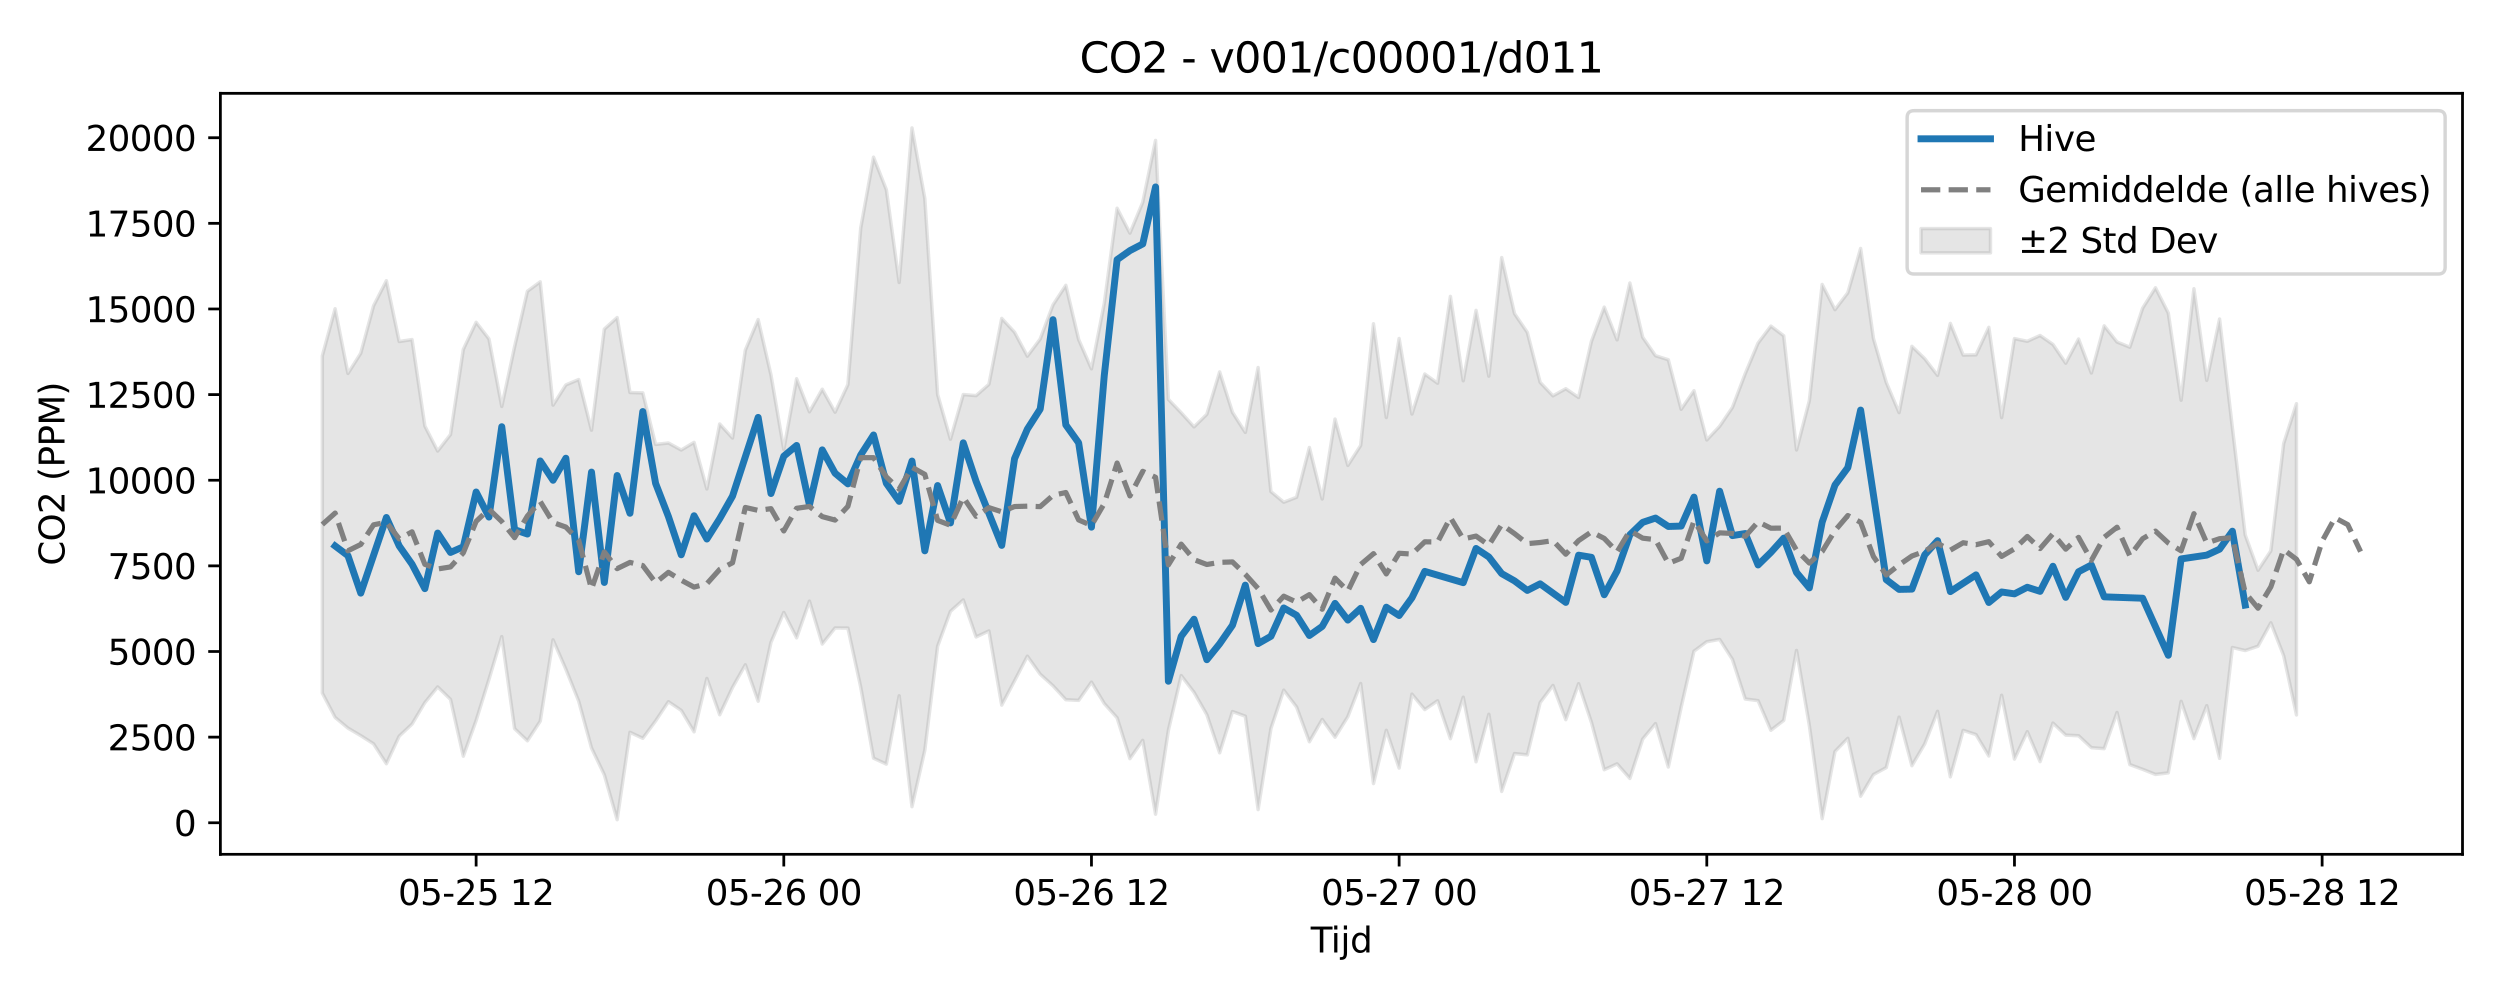<?xml version="1.0" encoding="utf-8" standalone="no"?>
<!DOCTYPE svg PUBLIC "-//W3C//DTD SVG 1.1//EN"
  "http://www.w3.org/Graphics/SVG/1.1/DTD/svg11.dtd">
<svg xmlns:xlink="http://www.w3.org/1999/xlink" width="720pt" height="288pt" viewBox="0 0 720 288" xmlns="http://www.w3.org/2000/svg" version="1.1">
 <defs>
  <style type="text/css">*{stroke-linejoin: round; stroke-linecap: butt}</style>
 </defs>
 <g id="figure_1">
  <g id="patch_1">
   <path d="M 0 288 
L 720 288 
L 720 0 
L 0 0 
z
" style="fill: #ffffff"/>
  </g>
  <g id="axes_1">
   <g id="patch_2">
    <path d="M 63.47 246.04 
L 709.2 246.04 
L 709.2 26.88 
L 63.47 26.88 
z
" style="fill: #ffffff"/>
   </g>
   <g id="FillBetweenPolyCollection_1">
    <defs>
     <path id="m3afaf59bfe" d="M 92.821 -185.479 
L 92.821 -88.411 
L 96.513 -81.383 
L 100.205 -78.308 
L 103.897 -76.134 
L 107.589 -73.774 
L 111.281 -68.051 
L 114.973 -75.991 
L 118.665 -79.459 
L 122.357 -85.636 
L 126.049 -90.169 
L 129.741 -86.59 
L 133.433 -70.209 
L 137.125 -80.503 
L 140.817 -92.334 
L 144.509 -104.668 
L 148.201 -78.169 
L 151.893 -74.65 
L 155.585 -80.3 
L 159.277 -103.726 
L 162.969 -95.259 
L 166.661 -86.086 
L 170.353 -72.586 
L 174.045 -64.861 
L 177.737 -51.922 
L 181.429 -77.099 
L 185.121 -75.369 
L 188.813 -80.362 
L 192.505 -85.912 
L 196.197 -83.409 
L 199.889 -77.233 
L 203.581 -92.607 
L 207.273 -82.143 
L 210.965 -90.005 
L 214.657 -96.538 
L 218.349 -86.05 
L 222.041 -102.989 
L 225.733 -111.616 
L 229.425 -104.304 
L 233.117 -114.879 
L 236.809 -102.519 
L 240.501 -107.147 
L 244.193 -107.103 
L 247.885 -90.116 
L 251.577 -69.644 
L 255.269 -67.937 
L 258.961 -87.611 
L 262.653 -55.672 
L 266.345 -71.935 
L 270.037 -101.881 
L 273.729 -111.933 
L 277.421 -115.22 
L 281.113 -104.557 
L 284.805 -106.288 
L 288.497 -84.926 
L 292.189 -91.91 
L 295.881 -99.021 
L 299.573 -93.837 
L 303.265 -90.491 
L 306.957 -86.479 
L 310.649 -86.29 
L 314.341 -91.539 
L 318.033 -85.381 
L 321.725 -81.266 
L 325.417 -69.502 
L 329.109 -74.78 
L 332.801 -53.511 
L 336.493 -77.658 
L 340.185 -93.443 
L 343.877 -88.607 
L 347.569 -82.178 
L 351.261 -71.191 
L 354.953 -83.08 
L 358.645 -81.737 
L 362.337 -54.832 
L 366.029 -78.198 
L 369.721 -89.237 
L 373.413 -84.38 
L 377.105 -74.37 
L 380.797 -80.794 
L 384.489 -75.671 
L 388.181 -81.599 
L 391.873 -91.154 
L 395.565 -62.337 
L 399.257 -77.671 
L 402.949 -66.802 
L 406.641 -88.087 
L 410.333 -83.638 
L 414.025 -86.172 
L 417.717 -75.256 
L 421.409 -87.206 
L 425.101 -68.607 
L 428.793 -82.286 
L 432.485 -60.064 
L 436.177 -70.975 
L 439.869 -70.595 
L 443.561 -85.647 
L 447.253 -90.593 
L 450.945 -80.731 
L 454.637 -91.096 
L 458.329 -79.972 
L 462.021 -66.32 
L 465.713 -68.007 
L 469.405 -63.81 
L 473.097 -75.148 
L 476.789 -79.601 
L 480.481 -67.099 
L 484.173 -84.316 
L 487.865 -100.457 
L 491.557 -103.187 
L 495.249 -103.852 
L 498.941 -98.076 
L 502.633 -86.692 
L 506.325 -86.215 
L 510.017 -77.673 
L 513.709 -80.521 
L 517.401 -100.662 
L 521.093 -79.06 
L 524.785 -52.235 
L 528.477 -71.568 
L 532.169 -75.358 
L 535.861 -58.694 
L 539.553 -64.917 
L 543.245 -66.93 
L 546.937 -81.452 
L 550.629 -67.478 
L 554.321 -73.752 
L 558.013 -83.138 
L 561.705 -64.262 
L 565.397 -77.645 
L 569.089 -76.445 
L 572.781 -70.272 
L 576.473 -87.766 
L 580.165 -69.384 
L 583.857 -77.28 
L 587.549 -68.649 
L 591.241 -79.752 
L 594.933 -76.281 
L 598.625 -76.105 
L 602.317 -72.668 
L 606.009 -72.386 
L 609.701 -82.81 
L 613.393 -67.791 
L 617.085 -66.433 
L 620.777 -64.959 
L 624.469 -65.415 
L 628.161 -86.014 
L 631.853 -75.267 
L 635.545 -84.765 
L 639.237 -69.589 
L 642.929 -101.52 
L 646.621 -100.641 
L 650.313 -101.895 
L 654.005 -108.63 
L 657.697 -99.171 
L 661.389 -82.103 
L 661.389 -171.741 
L 661.389 -171.741 
L 657.697 -160.256 
L 654.005 -129.361 
L 650.313 -123.779 
L 646.621 -133.942 
L 642.929 -164.798 
L 639.237 -196.124 
L 635.545 -178.457 
L 631.853 -204.85 
L 628.161 -172.728 
L 624.469 -197.83 
L 620.777 -205.124 
L 617.085 -199.265 
L 613.393 -188.008 
L 609.701 -189.507 
L 606.009 -194.159 
L 602.317 -180.571 
L 598.625 -190.367 
L 594.933 -183.405 
L 591.241 -188.81 
L 587.549 -191.379 
L 583.857 -189.71 
L 580.165 -190.48 
L 576.473 -167.744 
L 572.781 -193.725 
L 569.089 -185.81 
L 565.397 -185.738 
L 561.705 -194.86 
L 558.013 -179.896 
L 554.321 -184.703 
L 550.629 -188.258 
L 546.937 -169.171 
L 543.245 -177.872 
L 539.553 -190.516 
L 535.861 -216.444 
L 532.169 -203.688 
L 528.477 -198.811 
L 524.785 -206.084 
L 521.093 -172.614 
L 517.401 -158.41 
L 513.709 -191.301 
L 510.017 -194.08 
L 506.325 -189.202 
L 502.633 -180.397 
L 498.941 -170.663 
L 495.249 -165.224 
L 491.557 -161.298 
L 487.865 -175.473 
L 484.173 -170.129 
L 480.481 -184.393 
L 476.789 -185.555 
L 473.097 -190.863 
L 469.405 -206.497 
L 465.713 -190.124 
L 462.021 -199.547 
L 458.329 -189.683 
L 454.637 -173.523 
L 450.945 -176.043 
L 447.253 -174.006 
L 443.561 -177.885 
L 439.869 -192.266 
L 436.177 -197.677 
L 432.485 -213.821 
L 428.793 -179.66 
L 425.101 -198.612 
L 421.409 -178.333 
L 417.717 -202.637 
L 414.025 -177.631 
L 410.333 -180.282 
L 406.641 -168.761 
L 402.949 -190.515 
L 399.257 -167.745 
L 395.565 -194.757 
L 391.873 -159.707 
L 388.181 -153.961 
L 384.489 -167.312 
L 380.797 -144.293 
L 377.105 -159.122 
L 373.413 -144.785 
L 369.721 -143.363 
L 366.029 -146.423 
L 362.337 -182.154 
L 358.645 -163.462 
L 354.953 -169.251 
L 351.261 -180.89 
L 347.569 -168.673 
L 343.877 -165.054 
L 340.185 -169.13 
L 336.493 -172.977 
L 332.801 -247.566 
L 329.109 -229.729 
L 325.417 -220.857 
L 321.725 -228.027 
L 318.033 -200.628 
L 314.341 -181.774 
L 310.649 -190.231 
L 306.957 -205.832 
L 303.265 -200.197 
L 299.573 -190.349 
L 295.881 -185.421 
L 292.189 -192.324 
L 288.497 -196.3 
L 284.805 -177.308 
L 281.113 -174.062 
L 277.421 -174.373 
L 273.729 -161.507 
L 270.037 -174.38 
L 266.345 -230.834 
L 262.653 -251.158 
L 258.961 -206.643 
L 255.269 -233.367 
L 251.577 -242.734 
L 247.885 -222.295 
L 244.193 -177.239 
L 240.501 -169.291 
L 236.809 -175.906 
L 233.117 -169.389 
L 229.425 -178.925 
L 225.733 -158.568 
L 222.041 -180.019 
L 218.349 -195.972 
L 214.657 -187.162 
L 210.965 -161.844 
L 207.273 -165.895 
L 203.581 -147.176 
L 199.889 -160.6 
L 196.197 -158.396 
L 192.505 -160.421 
L 188.813 -160.007 
L 185.121 -174.848 
L 181.429 -174.953 
L 177.737 -196.54 
L 174.045 -193.228 
L 170.353 -164.099 
L 166.661 -178.695 
L 162.969 -177.146 
L 159.277 -171.321 
L 155.585 -206.839 
L 151.893 -204.124 
L 148.201 -188.127 
L 144.509 -170.939 
L 140.817 -190.393 
L 137.125 -195.177 
L 133.433 -187.37 
L 129.741 -162.854 
L 126.049 -158.102 
L 122.357 -165.312 
L 118.665 -190.208 
L 114.973 -189.643 
L 111.281 -207.154 
L 107.589 -199.933 
L 103.897 -186.258 
L 100.205 -180.446 
L 96.513 -199.084 
L 92.821 -185.479 
z
" style="stroke: #808080; stroke-opacity: 0.2"/>
    </defs>
    <g clip-path="url(#ped89a40c4f)">
     <use xlink:href="#m3afaf59bfe" x="0" y="288" style="fill: #808080; fill-opacity: 0.2; stroke: #808080; stroke-opacity: 0.2"/>
    </g>
   </g>
   <g id="matplotlib.axis_1">
    <g id="xtick_1">
     <g id="line2d_1">
      <defs>
       <path id="ma3c66cf8f7" d="M 0 0 
L 0 3.5 
" style="stroke: #000000; stroke-width: 0.8"/>
      </defs>
      <g>
       <use xlink:href="#ma3c66cf8f7" x="137.125" y="246.04" style="stroke: #000000; stroke-width: 0.8"/>
      </g>
     </g>
     <g id="text_1">
      <!-- 05-25 12 -->
      <g transform="translate(114.645 260.638) scale(0.1 -0.1)">
       <defs>
        <path id="DejaVuSans-30" d="M 2034 4250 
Q 1547 4250 1301 3770 
Q 1056 3291 1056 2328 
Q 1056 1369 1301 889 
Q 1547 409 2034 409 
Q 2525 409 2770 889 
Q 3016 1369 3016 2328 
Q 3016 3291 2770 3770 
Q 2525 4250 2034 4250 
z
M 2034 4750 
Q 2819 4750 3233 4129 
Q 3647 3509 3647 2328 
Q 3647 1150 3233 529 
Q 2819 -91 2034 -91 
Q 1250 -91 836 529 
Q 422 1150 422 2328 
Q 422 3509 836 4129 
Q 1250 4750 2034 4750 
z
" transform="scale(0.016)"/>
        <path id="DejaVuSans-35" d="M 691 4666 
L 3169 4666 
L 3169 4134 
L 1269 4134 
L 1269 2991 
Q 1406 3038 1543 3061 
Q 1681 3084 1819 3084 
Q 2600 3084 3056 2656 
Q 3513 2228 3513 1497 
Q 3513 744 3044 326 
Q 2575 -91 1722 -91 
Q 1428 -91 1123 -41 
Q 819 9 494 109 
L 494 744 
Q 775 591 1075 516 
Q 1375 441 1709 441 
Q 2250 441 2565 725 
Q 2881 1009 2881 1497 
Q 2881 1984 2565 2268 
Q 2250 2553 1709 2553 
Q 1456 2553 1204 2497 
Q 953 2441 691 2322 
L 691 4666 
z
" transform="scale(0.016)"/>
        <path id="DejaVuSans-2d" d="M 313 2009 
L 1997 2009 
L 1997 1497 
L 313 1497 
L 313 2009 
z
" transform="scale(0.016)"/>
        <path id="DejaVuSans-32" d="M 1228 531 
L 3431 531 
L 3431 0 
L 469 0 
L 469 531 
Q 828 903 1448 1529 
Q 2069 2156 2228 2338 
Q 2531 2678 2651 2914 
Q 2772 3150 2772 3378 
Q 2772 3750 2511 3984 
Q 2250 4219 1831 4219 
Q 1534 4219 1204 4116 
Q 875 4013 500 3803 
L 500 4441 
Q 881 4594 1212 4672 
Q 1544 4750 1819 4750 
Q 2544 4750 2975 4387 
Q 3406 4025 3406 3419 
Q 3406 3131 3298 2873 
Q 3191 2616 2906 2266 
Q 2828 2175 2409 1742 
Q 1991 1309 1228 531 
z
" transform="scale(0.016)"/>
        <path id="DejaVuSans-20" transform="scale(0.016)"/>
        <path id="DejaVuSans-31" d="M 794 531 
L 1825 531 
L 1825 4091 
L 703 3866 
L 703 4441 
L 1819 4666 
L 2450 4666 
L 2450 531 
L 3481 531 
L 3481 0 
L 794 0 
L 794 531 
z
" transform="scale(0.016)"/>
       </defs>
       <use xlink:href="#DejaVuSans-30"/>
       <use xlink:href="#DejaVuSans-35" transform="translate(63.623 0)"/>
       <use xlink:href="#DejaVuSans-2d" transform="translate(127.246 0)"/>
       <use xlink:href="#DejaVuSans-32" transform="translate(163.33 0)"/>
       <use xlink:href="#DejaVuSans-35" transform="translate(226.953 0)"/>
       <use xlink:href="#DejaVuSans-20" transform="translate(290.576 0)"/>
       <use xlink:href="#DejaVuSans-31" transform="translate(322.363 0)"/>
       <use xlink:href="#DejaVuSans-32" transform="translate(385.986 0)"/>
      </g>
     </g>
    </g>
    <g id="xtick_2">
     <g id="line2d_2">
      <g>
       <use xlink:href="#ma3c66cf8f7" x="225.733" y="246.04" style="stroke: #000000; stroke-width: 0.8"/>
      </g>
     </g>
     <g id="text_2">
      <!-- 05-26 00 -->
      <g transform="translate(203.253 260.638) scale(0.1 -0.1)">
       <defs>
        <path id="DejaVuSans-36" d="M 2113 2584 
Q 1688 2584 1439 2293 
Q 1191 2003 1191 1497 
Q 1191 994 1439 701 
Q 1688 409 2113 409 
Q 2538 409 2786 701 
Q 3034 994 3034 1497 
Q 3034 2003 2786 2293 
Q 2538 2584 2113 2584 
z
M 3366 4563 
L 3366 3988 
Q 3128 4100 2886 4159 
Q 2644 4219 2406 4219 
Q 1781 4219 1451 3797 
Q 1122 3375 1075 2522 
Q 1259 2794 1537 2939 
Q 1816 3084 2150 3084 
Q 2853 3084 3261 2657 
Q 3669 2231 3669 1497 
Q 3669 778 3244 343 
Q 2819 -91 2113 -91 
Q 1303 -91 875 529 
Q 447 1150 447 2328 
Q 447 3434 972 4092 
Q 1497 4750 2381 4750 
Q 2619 4750 2861 4703 
Q 3103 4656 3366 4563 
z
" transform="scale(0.016)"/>
       </defs>
       <use xlink:href="#DejaVuSans-30"/>
       <use xlink:href="#DejaVuSans-35" transform="translate(63.623 0)"/>
       <use xlink:href="#DejaVuSans-2d" transform="translate(127.246 0)"/>
       <use xlink:href="#DejaVuSans-32" transform="translate(163.33 0)"/>
       <use xlink:href="#DejaVuSans-36" transform="translate(226.953 0)"/>
       <use xlink:href="#DejaVuSans-20" transform="translate(290.576 0)"/>
       <use xlink:href="#DejaVuSans-30" transform="translate(322.363 0)"/>
       <use xlink:href="#DejaVuSans-30" transform="translate(385.986 0)"/>
      </g>
     </g>
    </g>
    <g id="xtick_3">
     <g id="line2d_3">
      <g>
       <use xlink:href="#ma3c66cf8f7" x="314.341" y="246.04" style="stroke: #000000; stroke-width: 0.8"/>
      </g>
     </g>
     <g id="text_3">
      <!-- 05-26 12 -->
      <g transform="translate(291.861 260.638) scale(0.1 -0.1)">
       <use xlink:href="#DejaVuSans-30"/>
       <use xlink:href="#DejaVuSans-35" transform="translate(63.623 0)"/>
       <use xlink:href="#DejaVuSans-2d" transform="translate(127.246 0)"/>
       <use xlink:href="#DejaVuSans-32" transform="translate(163.33 0)"/>
       <use xlink:href="#DejaVuSans-36" transform="translate(226.953 0)"/>
       <use xlink:href="#DejaVuSans-20" transform="translate(290.576 0)"/>
       <use xlink:href="#DejaVuSans-31" transform="translate(322.363 0)"/>
       <use xlink:href="#DejaVuSans-32" transform="translate(385.986 0)"/>
      </g>
     </g>
    </g>
    <g id="xtick_4">
     <g id="line2d_4">
      <g>
       <use xlink:href="#ma3c66cf8f7" x="402.949" y="246.04" style="stroke: #000000; stroke-width: 0.8"/>
      </g>
     </g>
     <g id="text_4">
      <!-- 05-27 00 -->
      <g transform="translate(380.469 260.638) scale(0.1 -0.1)">
       <defs>
        <path id="DejaVuSans-37" d="M 525 4666 
L 3525 4666 
L 3525 4397 
L 1831 0 
L 1172 0 
L 2766 4134 
L 525 4134 
L 525 4666 
z
" transform="scale(0.016)"/>
       </defs>
       <use xlink:href="#DejaVuSans-30"/>
       <use xlink:href="#DejaVuSans-35" transform="translate(63.623 0)"/>
       <use xlink:href="#DejaVuSans-2d" transform="translate(127.246 0)"/>
       <use xlink:href="#DejaVuSans-32" transform="translate(163.33 0)"/>
       <use xlink:href="#DejaVuSans-37" transform="translate(226.953 0)"/>
       <use xlink:href="#DejaVuSans-20" transform="translate(290.576 0)"/>
       <use xlink:href="#DejaVuSans-30" transform="translate(322.363 0)"/>
       <use xlink:href="#DejaVuSans-30" transform="translate(385.986 0)"/>
      </g>
     </g>
    </g>
    <g id="xtick_5">
     <g id="line2d_5">
      <g>
       <use xlink:href="#ma3c66cf8f7" x="491.557" y="246.04" style="stroke: #000000; stroke-width: 0.8"/>
      </g>
     </g>
     <g id="text_5">
      <!-- 05-27 12 -->
      <g transform="translate(469.076 260.638) scale(0.1 -0.1)">
       <use xlink:href="#DejaVuSans-30"/>
       <use xlink:href="#DejaVuSans-35" transform="translate(63.623 0)"/>
       <use xlink:href="#DejaVuSans-2d" transform="translate(127.246 0)"/>
       <use xlink:href="#DejaVuSans-32" transform="translate(163.33 0)"/>
       <use xlink:href="#DejaVuSans-37" transform="translate(226.953 0)"/>
       <use xlink:href="#DejaVuSans-20" transform="translate(290.576 0)"/>
       <use xlink:href="#DejaVuSans-31" transform="translate(322.363 0)"/>
       <use xlink:href="#DejaVuSans-32" transform="translate(385.986 0)"/>
      </g>
     </g>
    </g>
    <g id="xtick_6">
     <g id="line2d_6">
      <g>
       <use xlink:href="#ma3c66cf8f7" x="580.165" y="246.04" style="stroke: #000000; stroke-width: 0.8"/>
      </g>
     </g>
     <g id="text_6">
      <!-- 05-28 00 -->
      <g transform="translate(557.684 260.638) scale(0.1 -0.1)">
       <defs>
        <path id="DejaVuSans-38" d="M 2034 2216 
Q 1584 2216 1326 1975 
Q 1069 1734 1069 1313 
Q 1069 891 1326 650 
Q 1584 409 2034 409 
Q 2484 409 2743 651 
Q 3003 894 3003 1313 
Q 3003 1734 2745 1975 
Q 2488 2216 2034 2216 
z
M 1403 2484 
Q 997 2584 770 2862 
Q 544 3141 544 3541 
Q 544 4100 942 4425 
Q 1341 4750 2034 4750 
Q 2731 4750 3128 4425 
Q 3525 4100 3525 3541 
Q 3525 3141 3298 2862 
Q 3072 2584 2669 2484 
Q 3125 2378 3379 2068 
Q 3634 1759 3634 1313 
Q 3634 634 3220 271 
Q 2806 -91 2034 -91 
Q 1263 -91 848 271 
Q 434 634 434 1313 
Q 434 1759 690 2068 
Q 947 2378 1403 2484 
z
M 1172 3481 
Q 1172 3119 1398 2916 
Q 1625 2713 2034 2713 
Q 2441 2713 2670 2916 
Q 2900 3119 2900 3481 
Q 2900 3844 2670 4047 
Q 2441 4250 2034 4250 
Q 1625 4250 1398 4047 
Q 1172 3844 1172 3481 
z
" transform="scale(0.016)"/>
       </defs>
       <use xlink:href="#DejaVuSans-30"/>
       <use xlink:href="#DejaVuSans-35" transform="translate(63.623 0)"/>
       <use xlink:href="#DejaVuSans-2d" transform="translate(127.246 0)"/>
       <use xlink:href="#DejaVuSans-32" transform="translate(163.33 0)"/>
       <use xlink:href="#DejaVuSans-38" transform="translate(226.953 0)"/>
       <use xlink:href="#DejaVuSans-20" transform="translate(290.576 0)"/>
       <use xlink:href="#DejaVuSans-30" transform="translate(322.363 0)"/>
       <use xlink:href="#DejaVuSans-30" transform="translate(385.986 0)"/>
      </g>
     </g>
    </g>
    <g id="xtick_7">
     <g id="line2d_7">
      <g>
       <use xlink:href="#ma3c66cf8f7" x="668.773" y="246.04" style="stroke: #000000; stroke-width: 0.8"/>
      </g>
     </g>
     <g id="text_7">
      <!-- 05-28 12 -->
      <g transform="translate(646.292 260.638) scale(0.1 -0.1)">
       <use xlink:href="#DejaVuSans-30"/>
       <use xlink:href="#DejaVuSans-35" transform="translate(63.623 0)"/>
       <use xlink:href="#DejaVuSans-2d" transform="translate(127.246 0)"/>
       <use xlink:href="#DejaVuSans-32" transform="translate(163.33 0)"/>
       <use xlink:href="#DejaVuSans-38" transform="translate(226.953 0)"/>
       <use xlink:href="#DejaVuSans-20" transform="translate(290.576 0)"/>
       <use xlink:href="#DejaVuSans-31" transform="translate(322.363 0)"/>
       <use xlink:href="#DejaVuSans-32" transform="translate(385.986 0)"/>
      </g>
     </g>
    </g>
    <g id="text_8">
     <!-- Tijd -->
     <g transform="translate(377.485 274.317) scale(0.1 -0.1)">
      <defs>
       <path id="DejaVuSans-54" d="M -19 4666 
L 3928 4666 
L 3928 4134 
L 2272 4134 
L 2272 0 
L 1638 0 
L 1638 4134 
L -19 4134 
L -19 4666 
z
" transform="scale(0.016)"/>
       <path id="DejaVuSans-69" d="M 603 3500 
L 1178 3500 
L 1178 0 
L 603 0 
L 603 3500 
z
M 603 4863 
L 1178 4863 
L 1178 4134 
L 603 4134 
L 603 4863 
z
" transform="scale(0.016)"/>
       <path id="DejaVuSans-6a" d="M 603 3500 
L 1178 3500 
L 1178 -63 
Q 1178 -731 923 -1031 
Q 669 -1331 103 -1331 
L -116 -1331 
L -116 -844 
L 38 -844 
Q 366 -844 484 -692 
Q 603 -541 603 -63 
L 603 3500 
z
M 603 4863 
L 1178 4863 
L 1178 4134 
L 603 4134 
L 603 4863 
z
" transform="scale(0.016)"/>
       <path id="DejaVuSans-64" d="M 2906 2969 
L 2906 4863 
L 3481 4863 
L 3481 0 
L 2906 0 
L 2906 525 
Q 2725 213 2448 61 
Q 2172 -91 1784 -91 
Q 1150 -91 751 415 
Q 353 922 353 1747 
Q 353 2572 751 3078 
Q 1150 3584 1784 3584 
Q 2172 3584 2448 3432 
Q 2725 3281 2906 2969 
z
M 947 1747 
Q 947 1113 1208 752 
Q 1469 391 1925 391 
Q 2381 391 2643 752 
Q 2906 1113 2906 1747 
Q 2906 2381 2643 2742 
Q 2381 3103 1925 3103 
Q 1469 3103 1208 2742 
Q 947 2381 947 1747 
z
" transform="scale(0.016)"/>
      </defs>
      <use xlink:href="#DejaVuSans-54"/>
      <use xlink:href="#DejaVuSans-69" transform="translate(57.959 0)"/>
      <use xlink:href="#DejaVuSans-6a" transform="translate(85.742 0)"/>
      <use xlink:href="#DejaVuSans-64" transform="translate(113.525 0)"/>
     </g>
    </g>
   </g>
   <g id="matplotlib.axis_2">
    <g id="ytick_1">
     <g id="line2d_8">
      <defs>
       <path id="m1c8e8c8f32" d="M 0 0 
L -3.5 0 
" style="stroke: #000000; stroke-width: 0.8"/>
      </defs>
      <g>
       <use xlink:href="#m1c8e8c8f32" x="63.47" y="236.954" style="stroke: #000000; stroke-width: 0.8"/>
      </g>
     </g>
     <g id="text_9">
      <!-- 0 -->
      <g transform="translate(50.108 240.753) scale(0.1 -0.1)">
       <use xlink:href="#DejaVuSans-30"/>
      </g>
     </g>
    </g>
    <g id="ytick_2">
     <g id="line2d_9">
      <g>
       <use xlink:href="#m1c8e8c8f32" x="63.47" y="212.292" style="stroke: #000000; stroke-width: 0.8"/>
      </g>
     </g>
     <g id="text_10">
      <!-- 2500 -->
      <g transform="translate(31.02 216.091) scale(0.1 -0.1)">
       <use xlink:href="#DejaVuSans-32"/>
       <use xlink:href="#DejaVuSans-35" transform="translate(63.623 0)"/>
       <use xlink:href="#DejaVuSans-30" transform="translate(127.246 0)"/>
       <use xlink:href="#DejaVuSans-30" transform="translate(190.869 0)"/>
      </g>
     </g>
    </g>
    <g id="ytick_3">
     <g id="line2d_10">
      <g>
       <use xlink:href="#m1c8e8c8f32" x="63.47" y="187.631" style="stroke: #000000; stroke-width: 0.8"/>
      </g>
     </g>
     <g id="text_11">
      <!-- 5000 -->
      <g transform="translate(31.02 191.43) scale(0.1 -0.1)">
       <use xlink:href="#DejaVuSans-35"/>
       <use xlink:href="#DejaVuSans-30" transform="translate(63.623 0)"/>
       <use xlink:href="#DejaVuSans-30" transform="translate(127.246 0)"/>
       <use xlink:href="#DejaVuSans-30" transform="translate(190.869 0)"/>
      </g>
     </g>
    </g>
    <g id="ytick_4">
     <g id="line2d_11">
      <g>
       <use xlink:href="#m1c8e8c8f32" x="63.47" y="162.969" style="stroke: #000000; stroke-width: 0.8"/>
      </g>
     </g>
     <g id="text_12">
      <!-- 7500 -->
      <g transform="translate(31.02 166.768) scale(0.1 -0.1)">
       <use xlink:href="#DejaVuSans-37"/>
       <use xlink:href="#DejaVuSans-35" transform="translate(63.623 0)"/>
       <use xlink:href="#DejaVuSans-30" transform="translate(127.246 0)"/>
       <use xlink:href="#DejaVuSans-30" transform="translate(190.869 0)"/>
      </g>
     </g>
    </g>
    <g id="ytick_5">
     <g id="line2d_12">
      <g>
       <use xlink:href="#m1c8e8c8f32" x="63.47" y="138.308" style="stroke: #000000; stroke-width: 0.8"/>
      </g>
     </g>
     <g id="text_13">
      <!-- 10000 -->
      <g transform="translate(24.657 142.107) scale(0.1 -0.1)">
       <use xlink:href="#DejaVuSans-31"/>
       <use xlink:href="#DejaVuSans-30" transform="translate(63.623 0)"/>
       <use xlink:href="#DejaVuSans-30" transform="translate(127.246 0)"/>
       <use xlink:href="#DejaVuSans-30" transform="translate(190.869 0)"/>
       <use xlink:href="#DejaVuSans-30" transform="translate(254.492 0)"/>
      </g>
     </g>
    </g>
    <g id="ytick_6">
     <g id="line2d_13">
      <g>
       <use xlink:href="#m1c8e8c8f32" x="63.47" y="113.646" style="stroke: #000000; stroke-width: 0.8"/>
      </g>
     </g>
     <g id="text_14">
      <!-- 12500 -->
      <g transform="translate(24.657 117.445) scale(0.1 -0.1)">
       <use xlink:href="#DejaVuSans-31"/>
       <use xlink:href="#DejaVuSans-32" transform="translate(63.623 0)"/>
       <use xlink:href="#DejaVuSans-35" transform="translate(127.246 0)"/>
       <use xlink:href="#DejaVuSans-30" transform="translate(190.869 0)"/>
       <use xlink:href="#DejaVuSans-30" transform="translate(254.492 0)"/>
      </g>
     </g>
    </g>
    <g id="ytick_7">
     <g id="line2d_14">
      <g>
       <use xlink:href="#m1c8e8c8f32" x="63.47" y="88.984" style="stroke: #000000; stroke-width: 0.8"/>
      </g>
     </g>
     <g id="text_15">
      <!-- 15000 -->
      <g transform="translate(24.657 92.784) scale(0.1 -0.1)">
       <use xlink:href="#DejaVuSans-31"/>
       <use xlink:href="#DejaVuSans-35" transform="translate(63.623 0)"/>
       <use xlink:href="#DejaVuSans-30" transform="translate(127.246 0)"/>
       <use xlink:href="#DejaVuSans-30" transform="translate(190.869 0)"/>
       <use xlink:href="#DejaVuSans-30" transform="translate(254.492 0)"/>
      </g>
     </g>
    </g>
    <g id="ytick_8">
     <g id="line2d_15">
      <g>
       <use xlink:href="#m1c8e8c8f32" x="63.47" y="64.323" style="stroke: #000000; stroke-width: 0.8"/>
      </g>
     </g>
     <g id="text_16">
      <!-- 17500 -->
      <g transform="translate(24.657 68.122) scale(0.1 -0.1)">
       <use xlink:href="#DejaVuSans-31"/>
       <use xlink:href="#DejaVuSans-37" transform="translate(63.623 0)"/>
       <use xlink:href="#DejaVuSans-35" transform="translate(127.246 0)"/>
       <use xlink:href="#DejaVuSans-30" transform="translate(190.869 0)"/>
       <use xlink:href="#DejaVuSans-30" transform="translate(254.492 0)"/>
      </g>
     </g>
    </g>
    <g id="ytick_9">
     <g id="line2d_16">
      <g>
       <use xlink:href="#m1c8e8c8f32" x="63.47" y="39.661" style="stroke: #000000; stroke-width: 0.8"/>
      </g>
     </g>
     <g id="text_17">
      <!-- 20000 -->
      <g transform="translate(24.657 43.46) scale(0.1 -0.1)">
       <use xlink:href="#DejaVuSans-32"/>
       <use xlink:href="#DejaVuSans-30" transform="translate(63.623 0)"/>
       <use xlink:href="#DejaVuSans-30" transform="translate(127.246 0)"/>
       <use xlink:href="#DejaVuSans-30" transform="translate(190.869 0)"/>
       <use xlink:href="#DejaVuSans-30" transform="translate(254.492 0)"/>
      </g>
     </g>
    </g>
    <g id="text_18">
     <!-- CO2 (PPM) -->
     <g transform="translate(18.578 162.903) rotate(-90) scale(0.1 -0.1)">
      <defs>
       <path id="DejaVuSans-43" d="M 4122 4306 
L 4122 3641 
Q 3803 3938 3442 4084 
Q 3081 4231 2675 4231 
Q 1875 4231 1450 3742 
Q 1025 3253 1025 2328 
Q 1025 1406 1450 917 
Q 1875 428 2675 428 
Q 3081 428 3442 575 
Q 3803 722 4122 1019 
L 4122 359 
Q 3791 134 3420 21 
Q 3050 -91 2638 -91 
Q 1578 -91 968 557 
Q 359 1206 359 2328 
Q 359 3453 968 4101 
Q 1578 4750 2638 4750 
Q 3056 4750 3426 4639 
Q 3797 4528 4122 4306 
z
" transform="scale(0.016)"/>
       <path id="DejaVuSans-4f" d="M 2522 4238 
Q 1834 4238 1429 3725 
Q 1025 3213 1025 2328 
Q 1025 1447 1429 934 
Q 1834 422 2522 422 
Q 3209 422 3611 934 
Q 4013 1447 4013 2328 
Q 4013 3213 3611 3725 
Q 3209 4238 2522 4238 
z
M 2522 4750 
Q 3503 4750 4090 4092 
Q 4678 3434 4678 2328 
Q 4678 1225 4090 567 
Q 3503 -91 2522 -91 
Q 1538 -91 948 565 
Q 359 1222 359 2328 
Q 359 3434 948 4092 
Q 1538 4750 2522 4750 
z
" transform="scale(0.016)"/>
       <path id="DejaVuSans-28" d="M 1984 4856 
Q 1566 4138 1362 3434 
Q 1159 2731 1159 2009 
Q 1159 1288 1364 580 
Q 1569 -128 1984 -844 
L 1484 -844 
Q 1016 -109 783 600 
Q 550 1309 550 2009 
Q 550 2706 781 3412 
Q 1013 4119 1484 4856 
L 1984 4856 
z
" transform="scale(0.016)"/>
       <path id="DejaVuSans-50" d="M 1259 4147 
L 1259 2394 
L 2053 2394 
Q 2494 2394 2734 2622 
Q 2975 2850 2975 3272 
Q 2975 3691 2734 3919 
Q 2494 4147 2053 4147 
L 1259 4147 
z
M 628 4666 
L 2053 4666 
Q 2838 4666 3239 4311 
Q 3641 3956 3641 3272 
Q 3641 2581 3239 2228 
Q 2838 1875 2053 1875 
L 1259 1875 
L 1259 0 
L 628 0 
L 628 4666 
z
" transform="scale(0.016)"/>
       <path id="DejaVuSans-4d" d="M 628 4666 
L 1569 4666 
L 2759 1491 
L 3956 4666 
L 4897 4666 
L 4897 0 
L 4281 0 
L 4281 4097 
L 3078 897 
L 2444 897 
L 1241 4097 
L 1241 0 
L 628 0 
L 628 4666 
z
" transform="scale(0.016)"/>
       <path id="DejaVuSans-29" d="M 513 4856 
L 1013 4856 
Q 1481 4119 1714 3412 
Q 1947 2706 1947 2009 
Q 1947 1309 1714 600 
Q 1481 -109 1013 -844 
L 513 -844 
Q 928 -128 1133 580 
Q 1338 1288 1338 2009 
Q 1338 2731 1133 3434 
Q 928 4138 513 4856 
z
" transform="scale(0.016)"/>
      </defs>
      <use xlink:href="#DejaVuSans-43"/>
      <use xlink:href="#DejaVuSans-4f" transform="translate(69.824 0)"/>
      <use xlink:href="#DejaVuSans-32" transform="translate(148.535 0)"/>
      <use xlink:href="#DejaVuSans-20" transform="translate(212.158 0)"/>
      <use xlink:href="#DejaVuSans-28" transform="translate(243.945 0)"/>
      <use xlink:href="#DejaVuSans-50" transform="translate(282.959 0)"/>
      <use xlink:href="#DejaVuSans-50" transform="translate(343.262 0)"/>
      <use xlink:href="#DejaVuSans-4d" transform="translate(403.564 0)"/>
      <use xlink:href="#DejaVuSans-29" transform="translate(489.844 0)"/>
     </g>
    </g>
   </g>
   <g id="line2d_17">
    <path d="M 96.513 157.238 
L 100.205 160.023 
L 103.897 170.821 
L 111.281 149.04 
L 114.973 157.238 
L 118.665 162.496 
L 122.357 169.529 
L 126.049 153.529 
L 129.741 159.102 
L 133.433 157.475 
L 137.125 141.701 
L 140.817 148.912 
L 144.509 122.899 
L 148.201 152.542 
L 151.893 153.8 
L 155.585 132.757 
L 159.277 138.314 
L 162.969 131.971 
L 166.661 164.663 
L 170.353 135.965 
L 174.045 167.744 
L 177.737 136.951 
L 181.429 147.817 
L 185.121 118.529 
L 188.813 139.212 
L 192.505 148.764 
L 196.197 159.776 
L 199.889 148.54 
L 203.581 155.235 
L 207.273 149.379 
L 210.965 142.888 
L 218.349 120.219 
L 222.041 142.132 
L 225.733 131.379 
L 229.425 128.292 
L 233.117 145.443 
L 236.809 129.567 
L 240.501 136.285 
L 244.193 139.353 
L 247.885 131.024 
L 251.577 125.276 
L 255.269 139.195 
L 258.961 144.391 
L 262.653 132.787 
L 266.345 158.634 
L 270.037 139.84 
L 273.729 150.605 
L 277.421 127.54 
L 281.113 138.633 
L 288.497 157.07 
L 292.189 132.088 
L 295.881 123.583 
L 299.573 117.819 
L 303.265 92.072 
L 306.957 122.381 
L 310.649 127.53 
L 314.341 151.822 
L 318.033 108.127 
L 321.725 74.784 
L 325.417 72.172 
L 329.109 70.251 
L 332.801 53.842 
L 336.493 196.193 
L 340.185 183.246 
L 343.877 178.338 
L 347.569 189.993 
L 351.261 185.406 
L 354.953 180.065 
L 358.645 168.523 
L 362.337 185.352 
L 366.029 183.248 
L 369.721 175.093 
L 373.413 177.204 
L 377.105 183.024 
L 380.797 180.406 
L 384.489 173.777 
L 388.181 178.585 
L 391.873 175.195 
L 395.565 184.198 
L 399.257 174.876 
L 402.949 177.266 
L 406.641 172.16 
L 410.333 164.557 
L 421.409 167.809 
L 425.101 157.958 
L 428.793 160.414 
L 432.485 165.194 
L 436.177 167.29 
L 439.869 170.042 
L 443.561 168.145 
L 450.945 173.485 
L 454.637 159.891 
L 458.329 160.506 
L 462.021 171.285 
L 465.713 164.465 
L 469.405 154.005 
L 473.097 150.438 
L 476.789 149.205 
L 480.481 151.622 
L 484.173 151.513 
L 487.865 143.171 
L 491.557 161.529 
L 495.249 141.468 
L 498.941 154.254 
L 502.633 153.657 
L 506.325 162.708 
L 510.017 159.089 
L 513.709 154.989 
L 517.401 164.883 
L 521.093 169.312 
L 524.785 150.367 
L 528.477 139.689 
L 532.169 134.682 
L 535.861 118.105 
L 543.245 166.94 
L 546.937 169.746 
L 550.629 169.667 
L 554.321 159.799 
L 558.013 155.712 
L 561.705 170.381 
L 569.089 165.564 
L 572.781 173.514 
L 576.473 170.489 
L 580.165 171.029 
L 583.857 169.128 
L 587.549 170.308 
L 591.241 163.087 
L 594.933 172.035 
L 598.625 164.666 
L 602.317 162.713 
L 606.009 171.892 
L 617.085 172.286 
L 624.469 188.716 
L 628.161 160.967 
L 635.545 159.877 
L 639.237 158.162 
L 642.929 152.986 
L 646.621 174.264 
L 646.621 174.264 
" clip-path="url(#ped89a40c4f)" style="fill: none; stroke: #1f77b4; stroke-width: 2; stroke-linecap: square"/>
   </g>
   <g id="line2d_18">
    <path d="M 92.821 151.055 
L 96.513 147.767 
L 100.205 158.623 
L 103.897 156.804 
L 107.589 151.146 
L 111.281 150.397 
L 114.973 155.183 
L 118.665 153.167 
L 122.357 162.526 
L 126.049 163.865 
L 129.741 163.278 
L 133.433 159.211 
L 137.125 150.16 
L 140.817 146.637 
L 144.509 150.196 
L 148.201 154.852 
L 151.893 148.613 
L 155.585 144.43 
L 159.277 150.477 
L 162.969 151.797 
L 166.661 155.61 
L 170.353 169.657 
L 174.045 158.956 
L 177.737 163.769 
L 181.429 161.974 
L 185.121 162.892 
L 188.813 167.815 
L 192.505 164.834 
L 196.197 167.097 
L 199.889 169.084 
L 203.581 168.108 
L 207.273 163.981 
L 210.965 162.075 
L 214.657 146.15 
L 218.349 146.989 
L 222.041 146.496 
L 225.733 152.908 
L 229.425 146.386 
L 233.117 145.866 
L 236.809 148.788 
L 240.501 149.781 
L 244.193 145.829 
L 247.885 131.795 
L 251.577 131.811 
L 255.269 137.348 
L 258.961 140.873 
L 262.653 134.585 
L 266.345 136.616 
L 270.037 149.87 
L 273.729 151.28 
L 277.421 143.204 
L 281.113 148.691 
L 284.805 146.202 
L 288.497 147.387 
L 292.189 145.883 
L 295.881 145.779 
L 299.573 145.907 
L 303.265 142.656 
L 306.957 141.844 
L 310.649 149.74 
L 314.341 151.344 
L 318.033 144.996 
L 321.725 133.354 
L 325.417 142.821 
L 329.109 135.745 
L 332.801 137.461 
L 336.493 162.682 
L 340.185 156.714 
L 343.877 161.169 
L 347.569 162.574 
L 351.261 161.959 
L 354.953 161.835 
L 358.645 165.4 
L 362.337 169.507 
L 366.029 175.69 
L 369.721 171.7 
L 373.413 173.418 
L 377.105 171.254 
L 380.797 175.457 
L 384.489 166.508 
L 388.181 170.22 
L 391.873 162.57 
L 395.565 159.453 
L 399.257 165.292 
L 402.949 159.341 
L 406.641 159.576 
L 410.333 156.04 
L 414.025 156.098 
L 417.717 149.053 
L 421.409 155.231 
L 425.101 154.39 
L 428.793 157.027 
L 432.485 151.058 
L 436.177 153.674 
L 439.869 156.569 
L 443.561 156.234 
L 447.253 155.701 
L 450.945 159.613 
L 454.637 155.69 
L 458.329 153.173 
L 462.021 155.066 
L 465.713 158.934 
L 469.405 152.846 
L 473.097 154.995 
L 476.789 155.422 
L 480.481 162.254 
L 484.173 160.778 
L 487.865 150.035 
L 491.557 155.758 
L 495.249 153.462 
L 498.941 153.63 
L 502.633 154.455 
L 506.325 150.292 
L 510.017 152.124 
L 513.709 152.089 
L 517.401 158.464 
L 521.093 162.163 
L 524.785 158.841 
L 528.477 152.81 
L 532.169 148.477 
L 535.861 150.431 
L 539.553 160.283 
L 543.245 165.599 
L 546.937 162.689 
L 550.629 160.132 
L 554.321 158.772 
L 558.013 156.483 
L 561.705 158.439 
L 565.397 156.309 
L 569.089 156.873 
L 572.781 156.001 
L 576.473 160.245 
L 580.165 158.068 
L 583.857 154.505 
L 587.549 157.986 
L 591.241 153.719 
L 594.933 158.157 
L 598.625 154.764 
L 602.317 161.38 
L 606.009 154.727 
L 609.701 151.841 
L 613.393 160.1 
L 617.085 155.151 
L 620.777 152.958 
L 624.469 156.378 
L 628.161 158.629 
L 631.853 147.941 
L 635.545 156.389 
L 639.237 155.143 
L 642.929 154.841 
L 646.621 170.709 
L 650.313 175.163 
L 654.005 169.005 
L 657.697 158.287 
L 661.389 161.078 
L 665.081 167.556 
L 668.773 155.87 
L 672.465 149.129 
L 676.157 151.097 
L 679.849 158.865 
L 679.849 158.865 
" clip-path="url(#ped89a40c4f)" style="fill: none; stroke-dasharray: 5.55,2.4; stroke-dashoffset: 0; stroke: #808080; stroke-width: 1.5"/>
   </g>
   <g id="patch_3">
    <path d="M 63.47 246.04 
L 63.47 26.88 
" style="fill: none; stroke: #000000; stroke-width: 0.8; stroke-linejoin: miter; stroke-linecap: square"/>
   </g>
   <g id="patch_4">
    <path d="M 709.2 246.04 
L 709.2 26.88 
" style="fill: none; stroke: #000000; stroke-width: 0.8; stroke-linejoin: miter; stroke-linecap: square"/>
   </g>
   <g id="patch_5">
    <path d="M 63.47 246.04 
L 709.2 246.04 
" style="fill: none; stroke: #000000; stroke-width: 0.8; stroke-linejoin: miter; stroke-linecap: square"/>
   </g>
   <g id="patch_6">
    <path d="M 63.47 26.88 
L 709.2 26.88 
" style="fill: none; stroke: #000000; stroke-width: 0.8; stroke-linejoin: miter; stroke-linecap: square"/>
   </g>
   <g id="text_19">
    <!-- CO2 - v001/c00001/d011 -->
    <g transform="translate(310.932 20.88) scale(0.12 -0.12)">
     <defs>
      <path id="DejaVuSans-76" d="M 191 3500 
L 800 3500 
L 1894 563 
L 2988 3500 
L 3597 3500 
L 2284 0 
L 1503 0 
L 191 3500 
z
" transform="scale(0.016)"/>
      <path id="DejaVuSans-2f" d="M 1625 4666 
L 2156 4666 
L 531 -594 
L 0 -594 
L 1625 4666 
z
" transform="scale(0.016)"/>
      <path id="DejaVuSans-63" d="M 3122 3366 
L 3122 2828 
Q 2878 2963 2633 3030 
Q 2388 3097 2138 3097 
Q 1578 3097 1268 2742 
Q 959 2388 959 1747 
Q 959 1106 1268 751 
Q 1578 397 2138 397 
Q 2388 397 2633 464 
Q 2878 531 3122 666 
L 3122 134 
Q 2881 22 2623 -34 
Q 2366 -91 2075 -91 
Q 1284 -91 818 406 
Q 353 903 353 1747 
Q 353 2603 823 3093 
Q 1294 3584 2113 3584 
Q 2378 3584 2631 3529 
Q 2884 3475 3122 3366 
z
" transform="scale(0.016)"/>
     </defs>
     <use xlink:href="#DejaVuSans-43"/>
     <use xlink:href="#DejaVuSans-4f" transform="translate(69.824 0)"/>
     <use xlink:href="#DejaVuSans-32" transform="translate(148.535 0)"/>
     <use xlink:href="#DejaVuSans-20" transform="translate(212.158 0)"/>
     <use xlink:href="#DejaVuSans-2d" transform="translate(243.945 0)"/>
     <use xlink:href="#DejaVuSans-20" transform="translate(280.029 0)"/>
     <use xlink:href="#DejaVuSans-76" transform="translate(311.816 0)"/>
     <use xlink:href="#DejaVuSans-30" transform="translate(370.996 0)"/>
     <use xlink:href="#DejaVuSans-30" transform="translate(434.619 0)"/>
     <use xlink:href="#DejaVuSans-31" transform="translate(498.242 0)"/>
     <use xlink:href="#DejaVuSans-2f" transform="translate(561.865 0)"/>
     <use xlink:href="#DejaVuSans-63" transform="translate(595.557 0)"/>
     <use xlink:href="#DejaVuSans-30" transform="translate(650.537 0)"/>
     <use xlink:href="#DejaVuSans-30" transform="translate(714.16 0)"/>
     <use xlink:href="#DejaVuSans-30" transform="translate(777.783 0)"/>
     <use xlink:href="#DejaVuSans-30" transform="translate(841.406 0)"/>
     <use xlink:href="#DejaVuSans-31" transform="translate(905.029 0)"/>
     <use xlink:href="#DejaVuSans-2f" transform="translate(968.652 0)"/>
     <use xlink:href="#DejaVuSans-64" transform="translate(1002.344 0)"/>
     <use xlink:href="#DejaVuSans-30" transform="translate(1065.82 0)"/>
     <use xlink:href="#DejaVuSans-31" transform="translate(1129.443 0)"/>
     <use xlink:href="#DejaVuSans-31" transform="translate(1193.066 0)"/>
    </g>
   </g>
   <g id="legend_1">
    <g id="patch_7">
     <path d="M 551.256 78.914 
L 702.2 78.914 
Q 704.2 78.914 704.2 76.914 
L 704.2 33.88 
Q 704.2 31.88 702.2 31.88 
L 551.256 31.88 
Q 549.256 31.88 549.256 33.88 
L 549.256 76.914 
Q 549.256 78.914 551.256 78.914 
z
" style="fill: #ffffff; opacity: 0.8; stroke: #cccccc; stroke-linejoin: miter"/>
    </g>
    <g id="line2d_19">
     <path d="M 553.256 39.978 
L 563.256 39.978 
L 573.256 39.978 
" style="fill: none; stroke: #1f77b4; stroke-width: 2; stroke-linecap: square"/>
    </g>
    <g id="text_20">
     <!-- Hive -->
     <g transform="translate(581.256 43.478) scale(0.1 -0.1)">
      <defs>
       <path id="DejaVuSans-48" d="M 628 4666 
L 1259 4666 
L 1259 2753 
L 3553 2753 
L 3553 4666 
L 4184 4666 
L 4184 0 
L 3553 0 
L 3553 2222 
L 1259 2222 
L 1259 0 
L 628 0 
L 628 4666 
z
" transform="scale(0.016)"/>
       <path id="DejaVuSans-65" d="M 3597 1894 
L 3597 1613 
L 953 1613 
Q 991 1019 1311 708 
Q 1631 397 2203 397 
Q 2534 397 2845 478 
Q 3156 559 3463 722 
L 3463 178 
Q 3153 47 2828 -22 
Q 2503 -91 2169 -91 
Q 1331 -91 842 396 
Q 353 884 353 1716 
Q 353 2575 817 3079 
Q 1281 3584 2069 3584 
Q 2775 3584 3186 3129 
Q 3597 2675 3597 1894 
z
M 3022 2063 
Q 3016 2534 2758 2815 
Q 2500 3097 2075 3097 
Q 1594 3097 1305 2825 
Q 1016 2553 972 2059 
L 3022 2063 
z
" transform="scale(0.016)"/>
      </defs>
      <use xlink:href="#DejaVuSans-48"/>
      <use xlink:href="#DejaVuSans-69" transform="translate(75.195 0)"/>
      <use xlink:href="#DejaVuSans-76" transform="translate(102.979 0)"/>
      <use xlink:href="#DejaVuSans-65" transform="translate(162.158 0)"/>
     </g>
    </g>
    <g id="line2d_20">
     <path d="M 553.256 54.657 
L 563.256 54.657 
L 573.256 54.657 
" style="fill: none; stroke-dasharray: 5.55,2.4; stroke-dashoffset: 0; stroke: #808080; stroke-width: 1.5"/>
    </g>
    <g id="text_21">
     <!-- Gemiddelde (alle hives) -->
     <g transform="translate(581.256 58.157) scale(0.1 -0.1)">
      <defs>
       <path id="DejaVuSans-47" d="M 3809 666 
L 3809 1919 
L 2778 1919 
L 2778 2438 
L 4434 2438 
L 4434 434 
Q 4069 175 3628 42 
Q 3188 -91 2688 -91 
Q 1594 -91 976 548 
Q 359 1188 359 2328 
Q 359 3472 976 4111 
Q 1594 4750 2688 4750 
Q 3144 4750 3555 4637 
Q 3966 4525 4313 4306 
L 4313 3634 
Q 3963 3931 3569 4081 
Q 3175 4231 2741 4231 
Q 1884 4231 1454 3753 
Q 1025 3275 1025 2328 
Q 1025 1384 1454 906 
Q 1884 428 2741 428 
Q 3075 428 3337 486 
Q 3600 544 3809 666 
z
" transform="scale(0.016)"/>
       <path id="DejaVuSans-6d" d="M 3328 2828 
Q 3544 3216 3844 3400 
Q 4144 3584 4550 3584 
Q 5097 3584 5394 3201 
Q 5691 2819 5691 2113 
L 5691 0 
L 5113 0 
L 5113 2094 
Q 5113 2597 4934 2840 
Q 4756 3084 4391 3084 
Q 3944 3084 3684 2787 
Q 3425 2491 3425 1978 
L 3425 0 
L 2847 0 
L 2847 2094 
Q 2847 2600 2669 2842 
Q 2491 3084 2119 3084 
Q 1678 3084 1418 2786 
Q 1159 2488 1159 1978 
L 1159 0 
L 581 0 
L 581 3500 
L 1159 3500 
L 1159 2956 
Q 1356 3278 1631 3431 
Q 1906 3584 2284 3584 
Q 2666 3584 2933 3390 
Q 3200 3197 3328 2828 
z
" transform="scale(0.016)"/>
       <path id="DejaVuSans-6c" d="M 603 4863 
L 1178 4863 
L 1178 0 
L 603 0 
L 603 4863 
z
" transform="scale(0.016)"/>
       <path id="DejaVuSans-61" d="M 2194 1759 
Q 1497 1759 1228 1600 
Q 959 1441 959 1056 
Q 959 750 1161 570 
Q 1363 391 1709 391 
Q 2188 391 2477 730 
Q 2766 1069 2766 1631 
L 2766 1759 
L 2194 1759 
z
M 3341 1997 
L 3341 0 
L 2766 0 
L 2766 531 
Q 2569 213 2275 61 
Q 1981 -91 1556 -91 
Q 1019 -91 701 211 
Q 384 513 384 1019 
Q 384 1609 779 1909 
Q 1175 2209 1959 2209 
L 2766 2209 
L 2766 2266 
Q 2766 2663 2505 2880 
Q 2244 3097 1772 3097 
Q 1472 3097 1187 3025 
Q 903 2953 641 2809 
L 641 3341 
Q 956 3463 1253 3523 
Q 1550 3584 1831 3584 
Q 2591 3584 2966 3190 
Q 3341 2797 3341 1997 
z
" transform="scale(0.016)"/>
       <path id="DejaVuSans-68" d="M 3513 2113 
L 3513 0 
L 2938 0 
L 2938 2094 
Q 2938 2591 2744 2837 
Q 2550 3084 2163 3084 
Q 1697 3084 1428 2787 
Q 1159 2491 1159 1978 
L 1159 0 
L 581 0 
L 581 4863 
L 1159 4863 
L 1159 2956 
Q 1366 3272 1645 3428 
Q 1925 3584 2291 3584 
Q 2894 3584 3203 3211 
Q 3513 2838 3513 2113 
z
" transform="scale(0.016)"/>
       <path id="DejaVuSans-73" d="M 2834 3397 
L 2834 2853 
Q 2591 2978 2328 3040 
Q 2066 3103 1784 3103 
Q 1356 3103 1142 2972 
Q 928 2841 928 2578 
Q 928 2378 1081 2264 
Q 1234 2150 1697 2047 
L 1894 2003 
Q 2506 1872 2764 1633 
Q 3022 1394 3022 966 
Q 3022 478 2636 193 
Q 2250 -91 1575 -91 
Q 1294 -91 989 -36 
Q 684 19 347 128 
L 347 722 
Q 666 556 975 473 
Q 1284 391 1588 391 
Q 1994 391 2212 530 
Q 2431 669 2431 922 
Q 2431 1156 2273 1281 
Q 2116 1406 1581 1522 
L 1381 1569 
Q 847 1681 609 1914 
Q 372 2147 372 2553 
Q 372 3047 722 3315 
Q 1072 3584 1716 3584 
Q 2034 3584 2315 3537 
Q 2597 3491 2834 3397 
z
" transform="scale(0.016)"/>
      </defs>
      <use xlink:href="#DejaVuSans-47"/>
      <use xlink:href="#DejaVuSans-65" transform="translate(77.49 0)"/>
      <use xlink:href="#DejaVuSans-6d" transform="translate(139.014 0)"/>
      <use xlink:href="#DejaVuSans-69" transform="translate(236.426 0)"/>
      <use xlink:href="#DejaVuSans-64" transform="translate(264.209 0)"/>
      <use xlink:href="#DejaVuSans-64" transform="translate(327.686 0)"/>
      <use xlink:href="#DejaVuSans-65" transform="translate(391.162 0)"/>
      <use xlink:href="#DejaVuSans-6c" transform="translate(452.686 0)"/>
      <use xlink:href="#DejaVuSans-64" transform="translate(480.469 0)"/>
      <use xlink:href="#DejaVuSans-65" transform="translate(543.945 0)"/>
      <use xlink:href="#DejaVuSans-20" transform="translate(605.469 0)"/>
      <use xlink:href="#DejaVuSans-28" transform="translate(637.256 0)"/>
      <use xlink:href="#DejaVuSans-61" transform="translate(676.27 0)"/>
      <use xlink:href="#DejaVuSans-6c" transform="translate(737.549 0)"/>
      <use xlink:href="#DejaVuSans-6c" transform="translate(765.332 0)"/>
      <use xlink:href="#DejaVuSans-65" transform="translate(793.115 0)"/>
      <use xlink:href="#DejaVuSans-20" transform="translate(854.639 0)"/>
      <use xlink:href="#DejaVuSans-68" transform="translate(886.426 0)"/>
      <use xlink:href="#DejaVuSans-69" transform="translate(949.805 0)"/>
      <use xlink:href="#DejaVuSans-76" transform="translate(977.588 0)"/>
      <use xlink:href="#DejaVuSans-65" transform="translate(1036.768 0)"/>
      <use xlink:href="#DejaVuSans-73" transform="translate(1098.291 0)"/>
      <use xlink:href="#DejaVuSans-29" transform="translate(1150.391 0)"/>
     </g>
    </g>
    <g id="patch_8">
     <path d="M 553.256 72.835 
L 573.256 72.835 
L 573.256 65.835 
L 553.256 65.835 
z
" style="fill: #808080; fill-opacity: 0.2; stroke: #808080; stroke-opacity: 0.2; stroke-linejoin: miter"/>
    </g>
    <g id="text_22">
     <!-- ±2 Std Dev -->
     <g transform="translate(581.256 72.835) scale(0.1 -0.1)">
      <defs>
       <path id="DejaVuSans-b1" d="M 2944 4013 
L 2944 2803 
L 4684 2803 
L 4684 2272 
L 2944 2272 
L 2944 1063 
L 2419 1063 
L 2419 2272 
L 678 2272 
L 678 2803 
L 2419 2803 
L 2419 4013 
L 2944 4013 
z
M 678 531 
L 4684 531 
L 4684 0 
L 678 0 
L 678 531 
z
" transform="scale(0.016)"/>
       <path id="DejaVuSans-53" d="M 3425 4513 
L 3425 3897 
Q 3066 4069 2747 4153 
Q 2428 4238 2131 4238 
Q 1616 4238 1336 4038 
Q 1056 3838 1056 3469 
Q 1056 3159 1242 3001 
Q 1428 2844 1947 2747 
L 2328 2669 
Q 3034 2534 3370 2195 
Q 3706 1856 3706 1288 
Q 3706 609 3251 259 
Q 2797 -91 1919 -91 
Q 1588 -91 1214 -16 
Q 841 59 441 206 
L 441 856 
Q 825 641 1194 531 
Q 1563 422 1919 422 
Q 2459 422 2753 634 
Q 3047 847 3047 1241 
Q 3047 1584 2836 1778 
Q 2625 1972 2144 2069 
L 1759 2144 
Q 1053 2284 737 2584 
Q 422 2884 422 3419 
Q 422 4038 858 4394 
Q 1294 4750 2059 4750 
Q 2388 4750 2728 4690 
Q 3069 4631 3425 4513 
z
" transform="scale(0.016)"/>
       <path id="DejaVuSans-74" d="M 1172 4494 
L 1172 3500 
L 2356 3500 
L 2356 3053 
L 1172 3053 
L 1172 1153 
Q 1172 725 1289 603 
Q 1406 481 1766 481 
L 2356 481 
L 2356 0 
L 1766 0 
Q 1100 0 847 248 
Q 594 497 594 1153 
L 594 3053 
L 172 3053 
L 172 3500 
L 594 3500 
L 594 4494 
L 1172 4494 
z
" transform="scale(0.016)"/>
       <path id="DejaVuSans-44" d="M 1259 4147 
L 1259 519 
L 2022 519 
Q 2988 519 3436 956 
Q 3884 1394 3884 2338 
Q 3884 3275 3436 3711 
Q 2988 4147 2022 4147 
L 1259 4147 
z
M 628 4666 
L 1925 4666 
Q 3281 4666 3915 4102 
Q 4550 3538 4550 2338 
Q 4550 1131 3912 565 
Q 3275 0 1925 0 
L 628 0 
L 628 4666 
z
" transform="scale(0.016)"/>
      </defs>
      <use xlink:href="#DejaVuSans-b1"/>
      <use xlink:href="#DejaVuSans-32" transform="translate(83.789 0)"/>
      <use xlink:href="#DejaVuSans-20" transform="translate(147.412 0)"/>
      <use xlink:href="#DejaVuSans-53" transform="translate(179.199 0)"/>
      <use xlink:href="#DejaVuSans-74" transform="translate(242.676 0)"/>
      <use xlink:href="#DejaVuSans-64" transform="translate(281.885 0)"/>
      <use xlink:href="#DejaVuSans-20" transform="translate(345.361 0)"/>
      <use xlink:href="#DejaVuSans-44" transform="translate(377.148 0)"/>
      <use xlink:href="#DejaVuSans-65" transform="translate(454.15 0)"/>
      <use xlink:href="#DejaVuSans-76" transform="translate(515.674 0)"/>
     </g>
    </g>
   </g>
  </g>
 </g>
 <defs>
  <clipPath id="ped89a40c4f">
   <rect x="63.47" y="26.88" width="645.73" height="219.16"/>
  </clipPath>
 </defs>
</svg>
